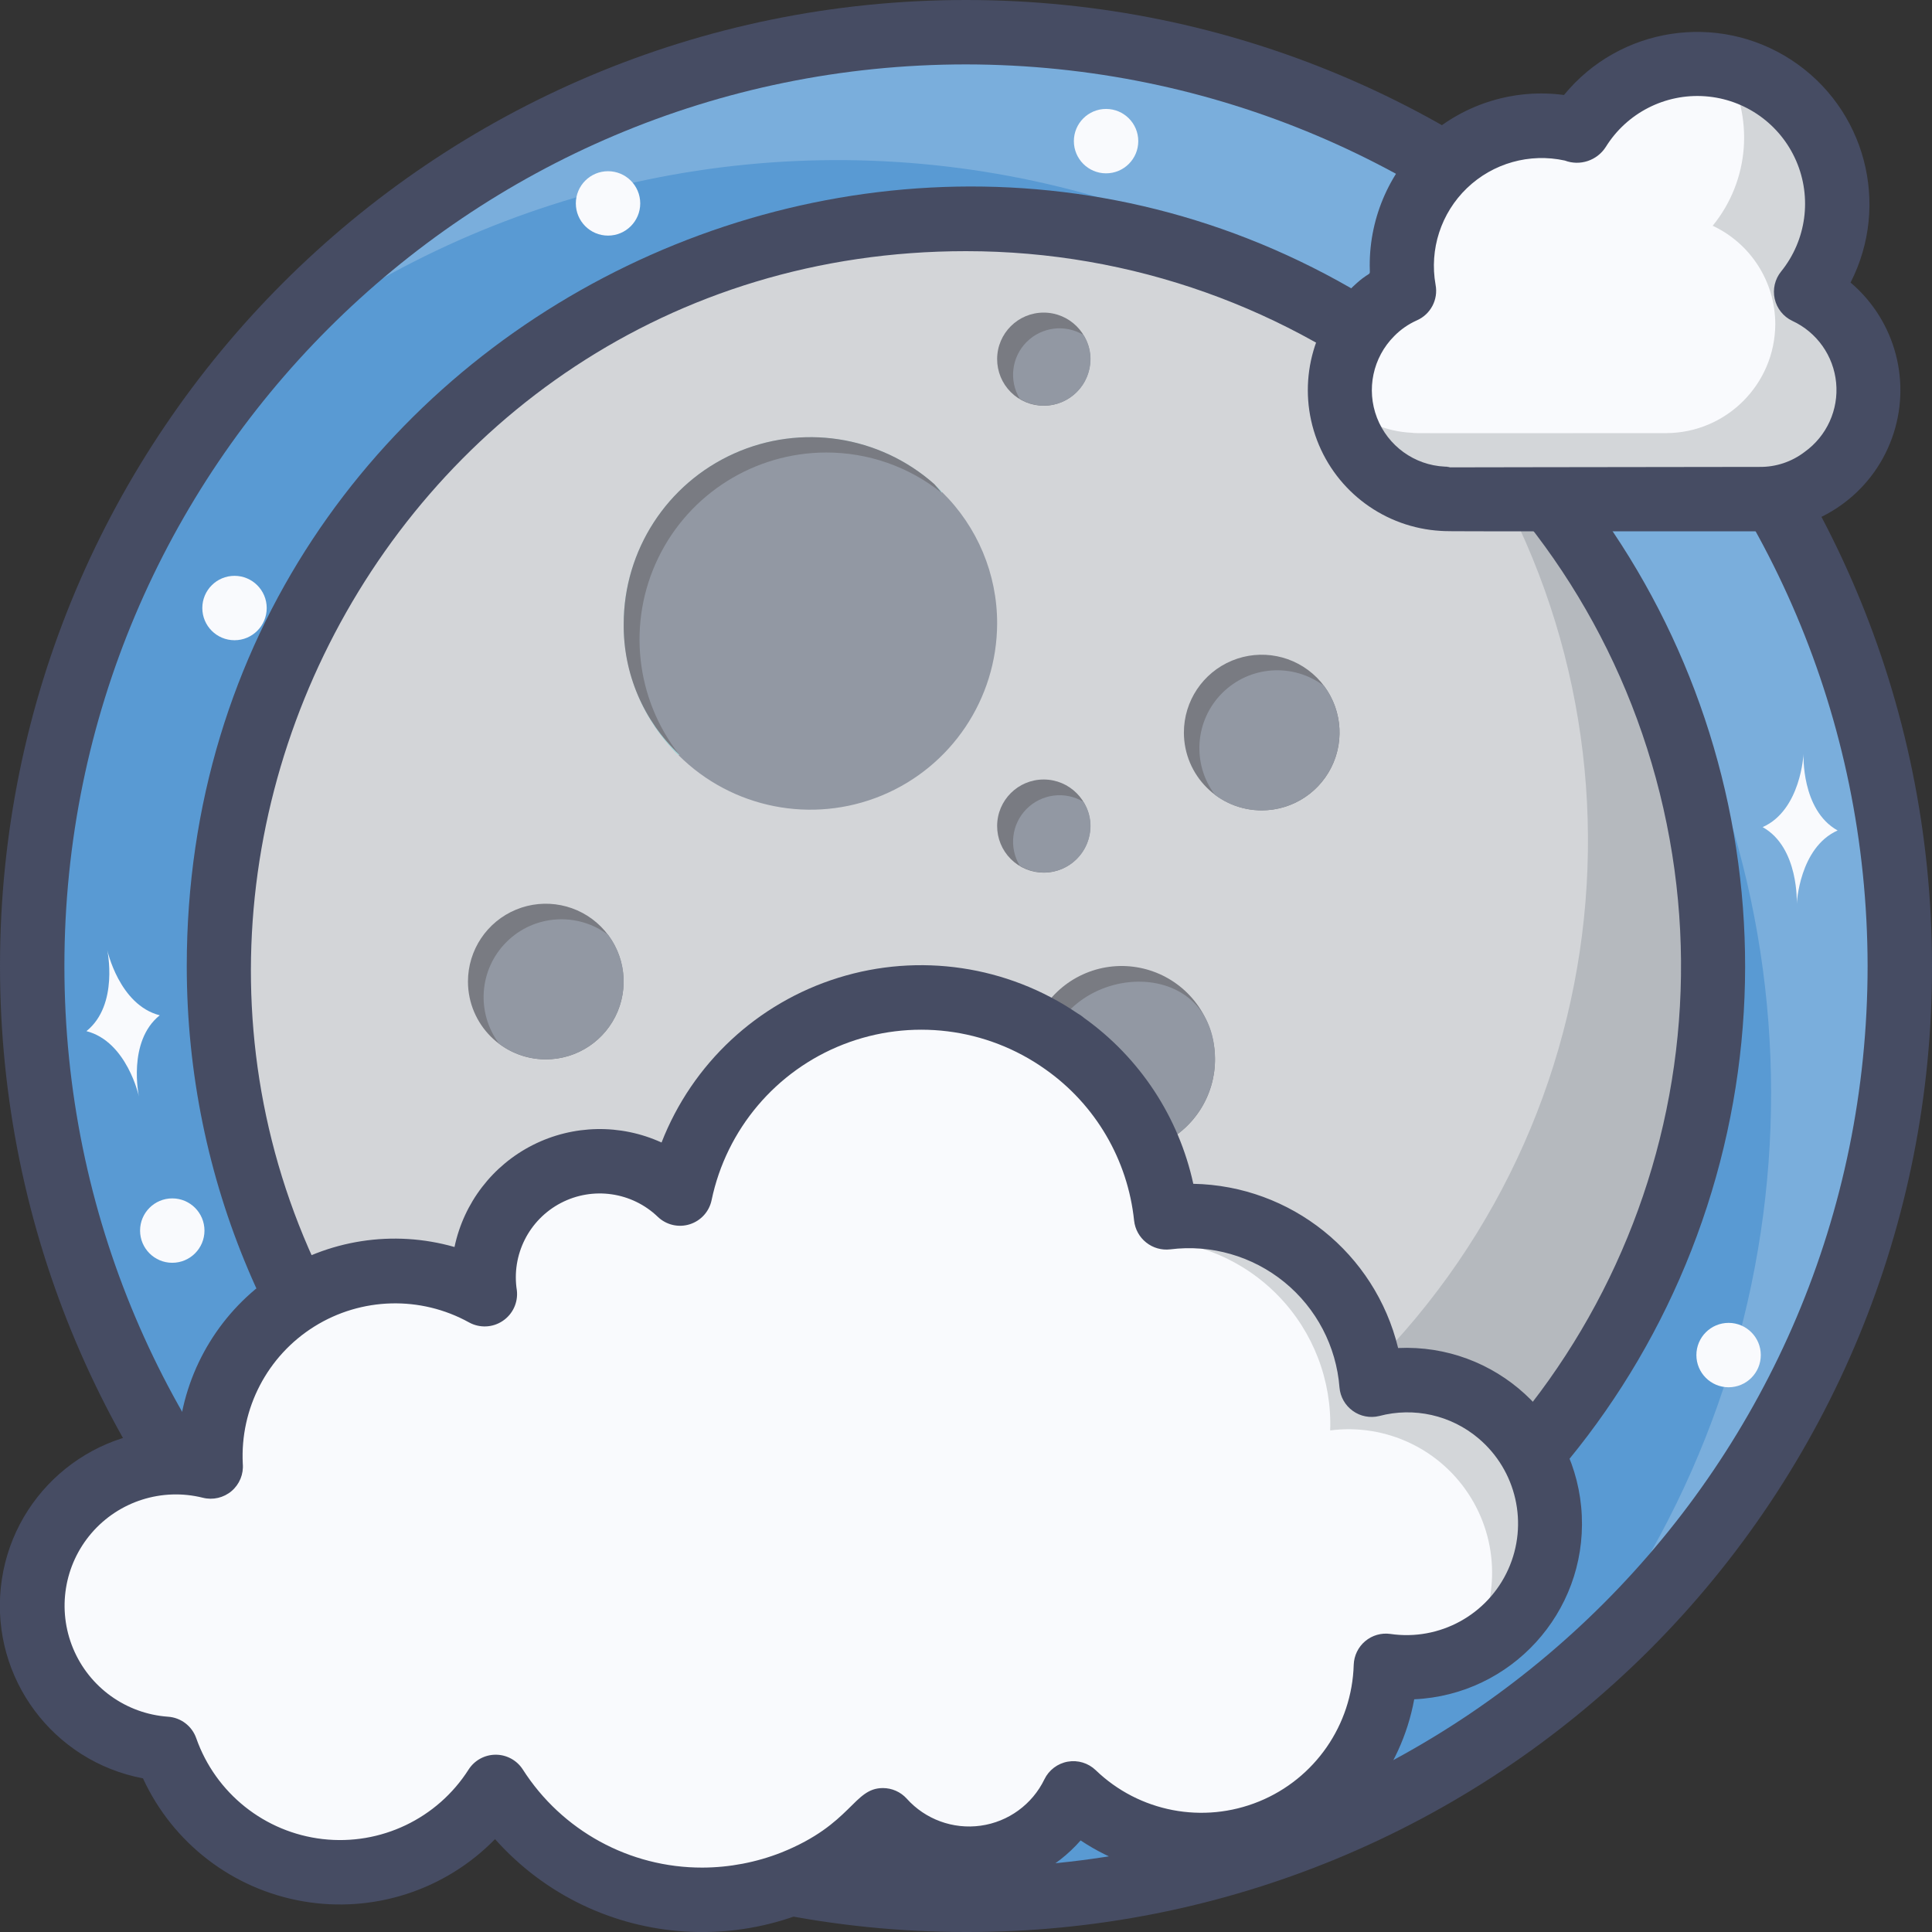 <?xml version="1.0" encoding="UTF-8"?>
<svg xmlns="http://www.w3.org/2000/svg" xmlns:xlink="http://www.w3.org/1999/xlink" width="60px" height="60px" viewBox="0 0 60 60" version="1.1">
    <rect x="0" y="0" width="60" height="60" fill="#333333" stroke="none"/>
    <!-- Generator: Sketch 51.1 (57501) - http://www.bohemiancoding.com/sketch -->
    <title>21 - Moon</title>
    <desc>Created with Sketch.</desc>
    <defs/>
    <g id="Page-1" stroke="none" stroke-width="1" fill="none" fill-rule="evenodd">
        <g id="21---Moon" transform="translate(-1, 0)">
            <path d="M31,0.97 C14.984,0.97 2,13.954 2,29.97 C2,45.986 14.984,58.97 31,58.97 C47.016,58.97 60,45.986 60,29.97 C59.993,13.956 47.014,0.977 31,0.97 Z" id="Shape" fill="#7AAEDC"/>
            <path d="M51.89,19.06 C47.549,11.826 40.275,6.839 31.962,5.398 C23.649,3.958 15.121,6.207 8.6,11.56 C-0.865,23.089 -0.041,39.917 10.505,50.465 C21.051,61.014 37.879,61.842 49.41,52.38 C57.185,42.91 58.177,29.577 51.89,19.06 Z" id="Shape" fill="#599AD3"/>
            <circle id="Oval" fill="#B5B9BE" fill-rule="nonzero" cx="31" cy="30" r="23.2"/>
            <path d="M31,60 C14.431,60 1,46.569 1,30 C1,13.431 14.431,3.04359188e-15 31,0 C47.569,-3.04359188e-15 61,13.431 61,30 C61.017,37.962 57.861,45.602 52.232,51.232 C46.602,56.861 38.962,60.017 31,60 Z M31,2 C15.536,2 3,14.536 3,30 C3,45.464 15.536,58 31,58 C46.464,58 59,45.464 59,30 C58.981,14.544 46.456,2.019 31,2 Z" id="Shape" fill="#464C63" fill-rule="nonzero"/>
            <path d="M45.355,11.778 C36.121,4.519 22.918,5.307 14.612,13.612 C6.307,21.918 5.519,35.121 12.778,44.355 C22.012,51.614 35.215,50.826 43.521,42.521 C51.826,34.215 52.614,21.012 45.355,11.778 Z" id="Shape" fill="#D3D5D8" fill-rule="nonzero"/>
            <path d="M31,54.2 C17.635,54.2 6.8,43.365 6.8,30 C6.8,9.788 30.2,-1.431 45.974,10.993 C54.071,17.374 57.236,28.184 53.861,37.924 C50.485,47.665 41.309,54.198 31,54.2 Z M31,7.8 C12.487,7.8 2.154,29.244 13.564,43.736 C19.983,51.886 31.192,54.504 40.557,50.04 C49.922,45.575 54.946,35.22 52.657,25.101 C50.368,14.982 41.375,7.798 31,7.8 Z" id="Shape" fill="#464C63" fill-rule="nonzero"/>
            <path d="M30.256,15.281 L30.236,15.3 C29.217,14.489 27.952,14.049 26.65,14.053 C24.432,14.061 22.413,15.331 21.446,17.327 C20.478,19.322 20.732,21.694 22.1,23.44 L22.081,23.459 C21.993,23.386 21.912,23.305 21.839,23.217 C20.888,22.162 20.365,20.79 20.37,19.37 C20.374,17.089 21.714,15.022 23.795,14.088 C25.875,13.154 28.31,13.526 30.017,15.039 C30.103,15.113 30.183,15.194 30.256,15.281 Z" id="Shape" fill="#A3CFD3" fill-rule="nonzero"/>
            <path d="M31.967,11.15 C31.969,10.352 32.617,9.707 33.414,9.708 C34.212,9.709 34.858,10.355 34.859,11.153 C34.86,11.95 34.215,12.598 33.417,12.6 C33.032,12.601 32.662,12.449 32.39,12.177 C32.118,11.905 31.966,11.535 31.967,11.15 Z" id="Shape" fill="#797B82" fill-rule="nonzero"/>
            <path d="M37.767,22.75 C37.767,21.772 38.356,20.891 39.259,20.517 C40.163,20.143 41.202,20.35 41.893,21.041 C42.585,21.733 42.791,22.773 42.417,23.676 C42.042,24.579 41.161,25.167 40.183,25.167 C38.849,25.165 37.768,24.084 37.767,22.75 Z" id="Shape" fill="#797B82" fill-rule="nonzero"/>
            <path d="M31.967,25.65 C31.969,24.852 32.617,24.207 33.414,24.208 C34.212,24.209 34.858,24.855 34.859,25.653 C34.86,26.45 34.215,27.098 33.417,27.1 C33.032,27.101 32.662,26.949 32.39,26.677 C32.118,26.405 31.966,26.035 31.967,25.65 Z" id="Shape" fill="#797B82" fill-rule="nonzero"/>
            <path d="M32.933,32.9 C32.933,31.727 33.64,30.67 34.723,30.221 C35.807,29.772 37.054,30.02 37.884,30.849 C38.713,31.679 38.961,32.926 38.512,34.01 C38.063,35.093 37.006,35.8 35.833,35.8 C34.231,35.8 32.933,34.502 32.933,32.9 Z" id="Shape" fill="#797B82" fill-rule="nonzero"/>
            <path d="M24.233,40.15 C24.235,39.352 24.883,38.707 25.68,38.708 C26.478,38.709 27.124,39.355 27.125,40.153 C27.126,40.95 26.481,41.598 25.683,41.6 C25.298,41.601 24.928,41.449 24.656,41.177 C24.384,40.905 24.232,40.535 24.233,40.15 Z" id="Shape" fill="#A3CFD3" fill-rule="nonzero"/>
            <path d="M15.533,30.483 C15.533,29.505 16.122,28.624 17.025,28.25 C17.928,27.876 18.968,28.083 19.659,28.774 C20.35,29.465 20.557,30.505 20.183,31.408 C19.809,32.311 18.928,32.9 17.95,32.9 C16.616,32.899 15.534,31.817 15.533,30.483 Z" id="Shape" fill="#797B82" fill-rule="nonzero"/>
            <path d="M32.933,46.917 C32.933,45.939 33.521,45.058 34.424,44.683 C35.327,44.309 36.367,44.515 37.059,45.207 C37.75,45.898 37.957,46.937 37.583,47.841 C37.209,48.744 36.328,49.333 35.35,49.333 C34.016,49.332 32.935,48.251 32.933,46.917 Z" id="Shape" fill="#A3CFD3" fill-rule="nonzero"/>
            <path d="M31.483,18.883 C31.476,21.1 30.207,23.12 28.212,24.087 C26.218,25.055 23.846,24.803 22.1,23.436 C20.978,22.383 20.35,20.906 20.37,19.367 C20.374,17.086 21.714,15.019 23.795,14.085 C25.875,13.151 28.31,13.523 30.017,15.036 C30.967,16.092 31.489,17.463 31.483,18.883 Z" id="Shape" fill="#797B82" fill-rule="nonzero"/>
            <path d="M42.6,22.753 C42.597,23.667 42.08,24.502 41.262,24.911 C40.444,25.319 39.466,25.233 38.733,24.687 C38.01,23.725 38.104,22.377 38.955,21.525 C39.806,20.673 41.154,20.577 42.117,21.3 C42.431,21.719 42.6,22.229 42.6,22.753 Z" id="Shape" fill="#9298A3" fill-rule="nonzero"/>
            <path d="M31.967,19.37 C31.957,21.708 30.544,23.812 28.383,24.706 C26.222,25.599 23.736,25.108 22.078,23.459 L22.097,23.44 C20.729,21.694 20.475,19.321 21.443,17.325 C22.411,15.329 24.432,14.06 26.65,14.053 C27.952,14.049 29.217,14.489 30.236,15.3 L30.256,15.281 C31.355,16.357 31.972,17.832 31.967,19.37 Z" id="Shape" fill="#9298A3" fill-rule="nonzero"/>
            <path d="M34.867,11.153 C34.867,11.676 34.584,12.158 34.127,12.413 C33.671,12.667 33.112,12.655 32.667,12.381 C32.327,11.814 32.416,11.088 32.883,10.62 C33.351,10.152 34.076,10.061 34.644,10.4 C34.792,10.623 34.87,10.885 34.867,11.153 Z" id="Shape" fill="#9298A3" fill-rule="nonzero"/>
            <path d="M34.867,25.653 C34.867,26.176 34.584,26.658 34.127,26.913 C33.671,27.167 33.112,27.155 32.667,26.881 C32.327,26.314 32.416,25.588 32.883,25.12 C33.351,24.652 34.076,24.561 34.644,24.9 C34.792,25.123 34.87,25.385 34.867,25.653 Z" id="Shape" fill="#9298A3" fill-rule="nonzero"/>
            <path d="M38.733,32.9 C38.733,34.009 38.1,35.022 37.101,35.505 C36.103,35.989 34.916,35.86 34.045,35.172 C33.641,34.663 33.42,34.034 33.417,33.384 C33.417,29.91 38.733,29.333 38.733,32.9 Z" id="Shape" fill="#9298A3" fill-rule="nonzero"/>
            <path d="M27.133,40.153 C27.133,40.676 26.851,41.158 26.394,41.413 C25.937,41.668 25.378,41.656 24.933,41.381 C24.592,40.814 24.681,40.087 25.149,39.619 C25.617,39.15 26.343,39.06 26.911,39.4 C27.059,39.623 27.136,39.885 27.133,40.153 Z" id="Shape" fill="#B5E5ED" fill-rule="nonzero"/>
            <path d="M19.883,29.03 C20.606,29.992 20.511,31.339 19.66,32.19 C18.809,33.041 17.462,33.136 16.5,32.413 C15.781,31.451 15.877,30.106 16.727,29.257 C17.576,28.407 18.921,28.311 19.883,29.03 Z" id="Shape" fill="#9298A3" fill-rule="nonzero"/>
            <path d="M37.767,46.92 C37.764,47.834 37.247,48.669 36.429,49.078 C35.611,49.487 34.633,49.4 33.9,48.853 C33.181,47.891 33.277,46.546 34.127,45.697 C34.976,44.847 36.321,44.751 37.283,45.47 C37.597,45.888 37.767,46.397 37.767,46.92 Z" id="Shape" fill="#B5E5ED" fill-rule="nonzero"/>
            <path d="M46.911,46.54 C46.886,46.48 46.857,46.422 46.824,46.366 C46.865,46.406 46.871,46.44 46.911,46.54 Z" id="Shape" fill="#BAD0D3" fill-rule="nonzero"/>
            <path d="M59.033,12.117 C59.024,13.982 57.515,15.491 55.65,15.5 C49.232,15.5 45.932,15.511 45.829,15.49 C44.265,15.421 42.953,14.286 42.66,12.748 C42.367,11.209 43.17,9.672 44.6,9.033 C44.369,7.763 44.714,6.456 45.541,5.465 C46.368,4.473 47.592,3.9 48.883,3.9 C49.264,3.905 49.644,3.953 50.014,4.045 C50.861,2.66 52.409,1.863 54.029,1.978 C55.648,2.092 57.068,3.099 57.712,4.589 C58.356,6.08 58.116,7.804 57.09,9.062 C58.274,9.618 59.031,10.808 59.033,12.117 Z" id="Shape" fill="#D3D6D9" fill-rule="nonzero"/>
            <path d="M56.133,10.067 C56.124,11.932 54.615,13.442 52.75,13.451 C44.812,13.451 44.962,13.461 44.862,13.441 C44.017,13.406 43.216,13.054 42.619,12.455 C42.473,11.007 43.271,9.627 44.6,9.033 C44.335,7.573 44.832,6.079 45.917,5.068 C47.002,4.056 48.527,3.666 49.965,4.033 C49.981,4.038 49.997,4.041 50.013,4.043 C50.956,2.488 52.776,1.694 54.557,2.061 C55.487,3.624 55.34,5.602 54.189,7.011 C55.375,7.567 56.132,8.758 56.133,10.067 Z" id="Shape" fill="#F9FAFD" fill-rule="nonzero"/>
            <path d="M55.65,16.5 C46.741,16.5 45.915,16.507 45.739,16.487 C44.017,16.386 42.514,15.283 41.901,13.67 C41.289,12.058 41.68,10.235 42.9,9.016 C43.635,8.28 43.538,8.688 43.538,8.25 C43.533,6.711 44.193,5.244 45.35,4.228 C46.506,3.212 48.045,2.746 49.571,2.95 C51.303,0.836 54.351,0.368 56.637,1.865 C58.924,3.362 59.715,6.341 58.471,8.775 C59.871,9.963 60.382,11.896 59.752,13.62 C59.123,15.345 57.485,16.494 55.65,16.5 Z M45.583,8.844 C45.671,9.304 45.429,9.763 45,9.95 C44.738,10.067 44.501,10.231 44.3,10.436 C43.635,11.101 43.425,12.096 43.763,12.973 C44.102,13.85 44.927,14.446 45.866,14.491 C46.818,14.526 42.639,14.514 55.647,14.5 C56.153,14.506 56.646,14.341 57.047,14.033 C57.731,13.542 58.103,12.725 58.023,11.887 C57.943,11.049 57.424,10.317 56.66,9.964 C56.383,9.832 56.182,9.58 56.115,9.28 C56.048,8.981 56.122,8.667 56.316,8.429 C57.098,7.46 57.277,6.138 56.782,4.996 C56.287,3.854 55.199,3.081 53.957,2.99 C52.716,2.899 51.527,3.505 50.87,4.562 C50.599,4.987 50.068,5.164 49.597,4.986 C48.505,4.746 47.365,5.067 46.558,5.842 C45.752,6.617 45.386,7.743 45.583,8.844 Z" id="Shape" fill="#464C63" fill-rule="nonzero"/>
            <path d="M47.559,43.9 C46.464,42.975 44.988,42.64 43.6,43 C43.47,41.454 42.717,40.027 41.514,39.048 C40.31,38.069 38.76,37.622 37.22,37.809 C36.991,35.633 35.834,33.661 34.045,32.4 C34.017,32.371 33.983,32.348 33.945,32.333 C31.836,30.878 29.138,30.575 26.759,31.528 C24.38,32.48 22.636,34.56 22.113,37.069 C21,36.005 19.334,35.765 17.966,36.472 C16.598,37.179 15.831,38.677 16.055,40.2 C14.279,39.21 12.113,39.233 10.359,40.261 C8.604,41.288 7.525,43.167 7.52,45.2 C7.52,45.832 7.768,45.413 6.456,45.413 C4.071,45.435 2.126,47.331 2.043,49.715 C1.96,52.099 3.769,54.125 6.147,54.313 C6.875,56.384 8.721,57.858 10.902,58.109 C13.082,58.36 15.215,57.344 16.394,55.492 C17.669,57.482 19.795,58.767 22.15,58.971 C24.504,59.176 26.82,58.276 28.419,56.536 C29.221,57.427 30.414,57.86 31.601,57.691 C32.788,57.523 33.813,56.774 34.335,55.695 C35.97,57.265 38.375,57.724 40.473,56.867 C42.571,56.01 43.967,53.997 44.035,51.732 C46.009,52.021 47.935,50.965 48.753,49.146 C49.572,47.327 49.084,45.186 47.559,43.9 Z" id="Shape" fill="#F9FAFD" fill-rule="nonzero"/>
            <path d="M49.144,47.323 C49.154,49.058 48.143,50.637 46.563,51.354 C47.553,49.904 47.599,48.008 46.68,46.512 C45.762,45.015 44.051,44.197 42.31,44.423 C42.364,42.872 41.785,41.365 40.705,40.249 C39.626,39.133 38.139,38.504 36.587,38.507 C36.624,36.318 35.712,34.221 34.087,32.755 C34.063,32.724 34.033,32.698 34,32.678 C33.29,32.045 32.467,31.553 31.573,31.228 C34.637,32.041 36.882,34.659 37.219,37.811 C38.759,37.623 40.309,38.07 41.513,39.049 C42.716,40.028 43.47,41.454 43.6,43 C44.933,42.658 46.349,42.953 47.434,43.799 C48.519,44.645 49.151,45.947 49.144,47.323 Z" id="Shape" fill="#D3D6D9" fill-rule="nonzero"/>
            <circle id="Oval" fill="#F9FAFD" fill-rule="nonzero" cx="8.283" cy="18.883" r="1"/>
            <circle id="Oval" fill="#F9FAFD" fill-rule="nonzero" cx="54.683" cy="42.083" r="1"/>
            <circle id="Oval" fill="#F9FAFD" fill-rule="nonzero" cx="35.35" cy="4.383" r="1"/>
            <circle id="Oval" fill="#F9FAFD" fill-rule="nonzero" cx="6.35" cy="38.217" r="1"/>
            <circle id="Oval" fill="#F9FAFD" fill-rule="nonzero" cx="19.883" cy="6.317" r="1"/>
            <path d="M4.33,29.5 C4.33,29.5 4.699,31.208 3.684,32.023 C4.945,32.346 5.315,34.054 5.315,34.054 C5.315,34.054 4.945,32.346 5.961,31.531 C4.7,31.209 4.33,29.5 4.33,29.5 Z" id="Shape" fill="#F9FAFD" fill-rule="nonzero"/>
            <path d="M56.8,28.067 C56.8,28.067 56.879,26.321 58.069,25.791 C56.931,25.157 57.01,23.412 57.01,23.412 C57.01,23.412 56.931,25.157 55.741,25.687 C56.877,26.321 56.8,28.067 56.8,28.067 Z" id="Shape" fill="#F9FAFD" fill-rule="nonzero"/>
            <path d="M16.374,57.116 C14.825,58.702 12.595,59.425 10.41,59.047 C8.226,58.67 6.367,57.242 5.44,55.228 C2.651,54.701 0.732,52.125 1.025,49.302 C1.319,46.479 3.727,44.352 6.564,44.41 C6.798,42.448 7.881,40.687 9.527,39.593 C11.172,38.499 13.215,38.183 15.115,38.727 C15.403,37.356 16.299,36.19 17.55,35.558 C18.801,34.927 20.271,34.899 21.545,35.482 C22.501,33.029 24.522,31.146 27.036,30.365 C29.549,29.583 32.282,29.989 34.46,31.468 C34.536,31.511 34.608,31.561 34.674,31.618 C36.401,32.855 37.607,34.689 38.059,36.764 C41.092,36.822 43.704,38.917 44.42,41.864 C47.432,41.726 49.986,44.056 50.124,47.069 C50.263,50.081 47.932,52.635 44.92,52.773 C44.511,55.002 43.009,56.875 40.922,57.758 C38.835,58.641 36.444,58.415 34.56,57.156 C33.01,58.922 30.379,59.24 28.453,57.893 C24.892,60.983 19.509,60.637 16.374,57.116 Z M17.235,54.951 C18.45,56.855 20.554,58.005 22.813,58 C23.654,57.997 24.487,57.838 25.27,57.53 C27.462,56.648 27.5,55.53 28.419,55.53 C28.701,55.53 28.97,55.649 29.159,55.858 C29.737,56.503 30.599,56.818 31.457,56.698 C32.315,56.578 33.057,56.038 33.435,55.258 C33.575,54.97 33.844,54.766 34.159,54.71 C34.474,54.654 34.797,54.752 35.028,54.974 C36.377,56.274 38.366,56.655 40.101,55.946 C41.835,55.238 42.988,53.573 43.041,51.7 C43.051,51.417 43.18,51.151 43.396,50.969 C43.613,50.786 43.896,50.704 44.177,50.743 C45.708,50.968 47.203,50.15 47.839,48.739 C48.475,47.328 48.097,45.666 46.914,44.668 C46.061,43.948 44.911,43.69 43.832,43.976 C43.548,44.045 43.249,43.987 43.012,43.816 C42.775,43.646 42.624,43.381 42.599,43.09 C42.5,41.812 41.882,40.63 40.889,39.819 C39.895,39.009 38.613,38.64 37.341,38.8 C37.075,38.831 36.807,38.755 36.597,38.588 C36.386,38.421 36.251,38.178 36.221,37.911 C36.025,36.02 35.022,34.306 33.468,33.211 C31.639,31.909 29.277,31.618 27.187,32.436 C25.097,33.254 23.56,35.071 23.1,37.268 C23.027,37.625 22.766,37.913 22.418,38.022 C22.071,38.131 21.692,38.042 21.429,37.79 C20.622,37.015 19.41,36.842 18.418,37.36 C17.426,37.879 16.876,38.973 17.052,40.078 C17.093,40.451 16.923,40.816 16.61,41.024 C16.298,41.233 15.896,41.25 15.567,41.069 C14.061,40.236 12.222,40.285 10.762,41.196 C9.302,42.108 8.452,43.74 8.54,45.459 C8.568,45.781 8.438,46.096 8.192,46.306 C7.946,46.515 7.613,46.593 7.3,46.514 C6.032,46.197 4.694,46.622 3.842,47.612 C2.99,48.603 2.769,49.989 3.271,51.195 C3.773,52.401 4.913,53.221 6.216,53.314 C6.616,53.34 6.961,53.602 7.094,53.98 C7.695,55.69 9.22,56.907 11.021,57.114 C12.821,57.32 14.582,56.481 15.555,54.951 C15.739,54.666 16.056,54.494 16.395,54.494 C16.734,54.494 17.051,54.666 17.235,54.951 Z" id="Shape" fill="#464C63" fill-rule="nonzero"/>
        </g>
    </g>
</svg>
